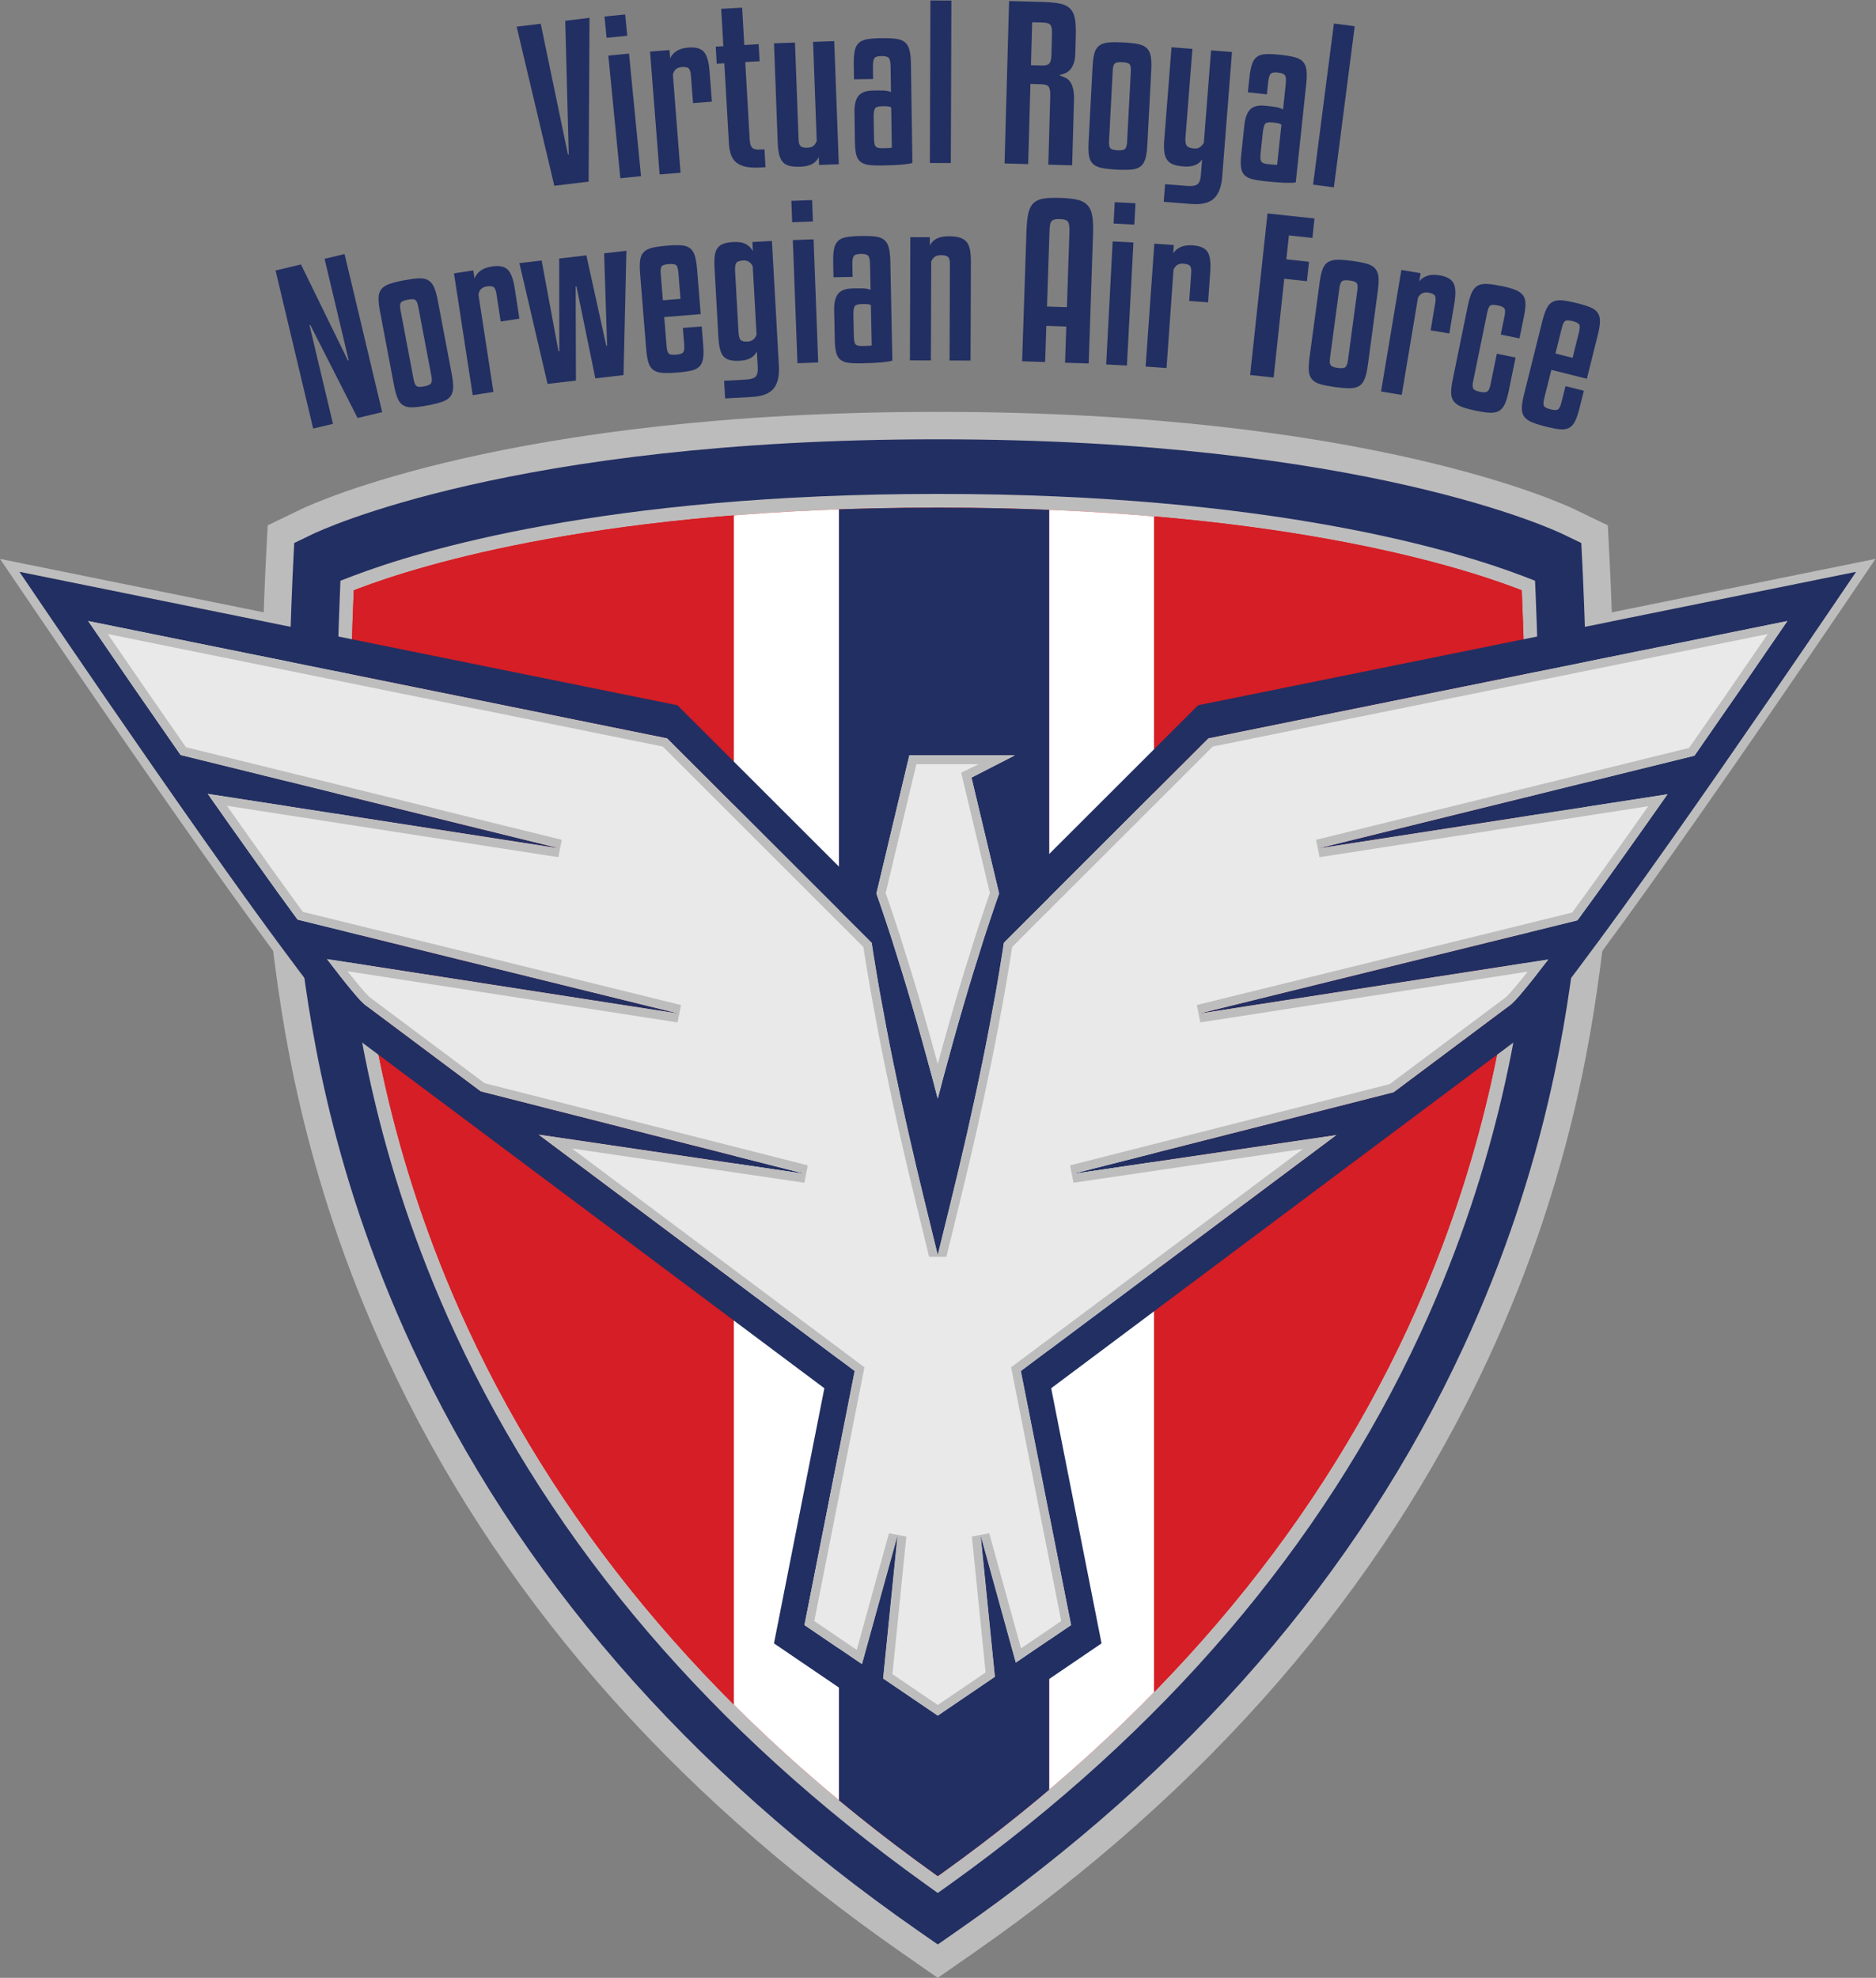 <?xml version="1.0" encoding="UTF-8" standalone="no"?>
<svg
   xmlns:dc="http://purl.org/dc/elements/1.1/"
   xmlns:cc="http://creativecommons.org/ns#"
   xmlns:rdf="http://www.w3.org/1999/02/22-rdf-syntax-ns#"
   xmlns:svg="http://www.w3.org/2000/svg"
   xmlns="http://www.w3.org/2000/svg"
   viewBox="0 0 289.027 304.613"
   height="304.613"
   width="289.027"
   xml:space="preserve"
   id="svg2"
   version="1.1"><rect x="0" y="0" width="289.027" height="304.613" fill="#808080" stroke="none"/><defs
     id="defs6"><clipPath
       id="clipPath98"
       clipPathUnits="userSpaceOnUse"><path
         id="path96"
         d="m 1082.54,1698.64 c -381.634,0 -594.673,-65.44 -668.579,-93.56 l -5.078,-1.94 -0.215,-5.44 c -1.559,-37.39 -4.164,-111.41 -4.164,-187.45 0,-80.51 2.883,-142.03 8.555,-182.84 l 3.136,-24.66 C 426.262,1121.6 447.184,952.672 540.637,750.801 652.992,508.281 834.176,296.34 1079.06,120.969 l 4.81,-3.43 4.82,3.43 c 244.9,175.371 426.02,387.312 538.36,629.832 93.49,201.84 114.4,370.759 124.42,451.949 l 3.16,24.66 c 5.7,40.81 8.56,102.3 8.56,182.78 0,76.25 -2.61,150.22 -4.15,187.51 l -0.25,5.44 -5.04,1.94 c -73.89,28.12 -286.97,93.56 -668.6,93.56 z" /></clipPath></defs><g
     transform="matrix(1.333,0,0,-1.333,0,304.613)"
     id="g10"><g
       transform="scale(0.1)"
       id="g12"><path
         id="path14"
         style="fill:#222f62;fill-opacity:1;fill-rule:nonzero;stroke:none"
         d="m 375.121,1986.14 27.902,-117.21 -0.929,-0.22 -54.258,110.93 -29.359,-6.99 43.472,-182.63 22.891,5.45 -27.129,113.97 0.926,0.22 54.644,-107.42 28.434,6.77 -43.477,182.63 -23.117,-5.5" /><path
         id="path16"
         style="fill:#222f62;fill-opacity:1;fill-rule:nonzero;stroke:none"
         d="m 498.324,1842.58 c -0.886,-1.7 -3.59,-2.99 -8.105,-3.83 -4.356,-0.84 -7.281,-0.7 -8.778,0.39 -1.496,1.08 -2.628,3.64 -3.398,7.7 l -15.223,80.31 c -0.742,3.89 -0.613,6.61 0.379,8.17 1,1.56 3.672,2.75 8.028,3.59 4.355,0.82 7.281,0.73 8.757,-0.28 1.485,-1.01 2.61,-3.54 3.379,-7.58 l 15.231,-80.32 c 0.707,-3.74 0.617,-6.45 -0.27,-8.15 z m 7.66,95.42 c -1.234,6.54 -2.699,11.66 -4.363,15.38 -1.672,3.71 -3.918,6.39 -6.723,8.03 -2.82,1.65 -6.46,2.36 -10.929,2.16 -4.481,-0.21 -10.141,-0.96 -16.989,-2.25 -6.847,-1.3 -12.394,-2.68 -16.632,-4.13 -4.239,-1.44 -7.414,-3.45 -9.504,-6.03 -2.09,-2.57 -3.192,-5.89 -3.309,-9.94 -0.117,-4.05 0.445,-9.34 1.68,-15.89 l 16.156,-85.22 c 1.246,-6.53 2.664,-11.67 4.258,-15.39 1.586,-3.74 3.84,-6.4 6.723,-8.04 2.882,-1.63 6.57,-2.34 11.05,-2.14 4.469,0.21 10.133,0.96 16.989,2.26 6.843,1.3 12.382,2.67 16.625,4.12 4.242,1.46 7.367,3.45 9.39,6.01 2.004,2.56 3.117,5.87 3.309,9.94 0.203,4.07 -0.324,9.37 -1.563,15.91 L 505.984,1938" /><path
         id="path18"
         style="fill:#222f62;fill-opacity:1;fill-rule:nonzero;stroke:none"
         d="m 586.637,1973.79 c -3.832,3.59 -9.836,4.75 -17.969,3.5 -5.797,-0.89 -10.301,-2.6 -13.527,-5.09 -3.211,-2.51 -5.453,-5.45 -6.696,-8.84 l -1.441,9.39 -22.316,-3.43 21.66,-140.69 23.957,3.69 -17.321,112.5 c 0.922,5.43 4.051,8.56 9.379,9.37 4.067,0.63 6.84,0.34 8.305,-0.88 1.473,-1.22 2.5,-3.7 3.078,-7.47 l 4.949,-32.17 21.614,3.32 -5.391,35.01 c -1.688,10.95 -4.449,18.23 -8.281,21.79" /><path
         id="path20"
         style="fill:#222f62;fill-opacity:1;fill-rule:nonzero;stroke:none"
         d="m 701.684,1885.71 -0.942,-0.1 -23.027,104.5 -31.402,-3.61 0.128,-107.14 -0.937,-0.12 -19.504,104.92 -25.727,-2.96 32.575,-139.54 32.812,3.79 -0.328,108.79 0.945,0.11 21.805,-106.33 32.582,3.76 3.316,143.66 -25.734,-2.96 3.438,-106.77" /><path
         id="path22"
         style="fill:#222f62;fill-opacity:1;fill-rule:nonzero;stroke:none"
         d="m 763.676,1968.56 c -0.371,4.58 -0.016,7.55 1.066,8.92 1.082,1.35 3.836,2.21 8.254,2.57 4.27,0.34 7.082,-0.07 8.449,-1.23 1.364,-1.15 2.239,-4.03 2.598,-8.61 l 2.465,-30.31 -20.371,-1.66 z m 47.34,-60.53 -21.786,-1.76 1.555,-19.2 c 0.367,-4.58 -0.023,-7.59 -1.18,-9.03 -1.16,-1.45 -3.859,-2.34 -8.125,-2.68 -4.425,-0.36 -7.281,0.08 -8.574,1.32 -1.289,1.25 -2.121,4.16 -2.484,8.75 l -2.719,33.39 42.164,3.41 -4.179,51.64 c -0.543,6.64 -1.403,11.89 -2.598,15.77 -1.188,3.87 -3.047,6.79 -5.59,8.72 -2.535,1.95 -5.891,3.06 -10.043,3.36 -4.156,0.3 -9.551,0.18 -16.184,-0.36 -6.957,-0.56 -12.613,-1.34 -16.98,-2.33 -4.371,-0.99 -7.73,-2.65 -10.082,-4.99 -2.356,-2.33 -3.813,-5.51 -4.356,-9.52 -0.554,-4.03 -0.554,-9.35 -0.015,-15.97 l 6.996,-86.46 c 0.543,-6.64 1.41,-11.9 2.594,-15.77 1.183,-3.88 3.133,-6.78 5.836,-8.7 2.695,-1.93 6.277,-3.03 10.754,-3.31 4.472,-0.27 10.175,-0.13 17.132,0.44 6.633,0.54 11.969,1.29 16.028,2.25 4.058,0.97 7.175,2.61 9.375,4.93 2.191,2.33 3.57,5.5 4.113,9.52 0.551,4.01 0.555,9.34 0.027,15.97 l -1.679,20.61" /><path
         id="path24"
         style="fill:#222f62;fill-opacity:1;fill-rule:nonzero;stroke:none"
         d="m 864.141,1890.52 c -4.118,-0.22 -6.844,0.42 -8.2,1.93 -1.355,1.51 -2.168,4.64 -2.425,9.39 l -3.907,70 c -0.269,4.74 0.192,7.93 1.368,9.58 1.175,1.65 3.82,2.6 7.933,2.83 5.067,0.29 8.758,-1.97 11.094,-6.76 l 4.406,-79.01 c -1.789,-5.02 -5.211,-7.68 -10.269,-7.96 z m 28.023,116.29 -22.539,-1.26 0.578,-10.44 c -2.437,3.99 -5.414,6.8 -8.91,8.43 -3.516,1.63 -8.105,2.28 -13.797,1.96 -4.754,-0.25 -8.601,-0.95 -11.555,-2.06 -2.949,-1.12 -5.234,-2.83 -6.847,-5.15 -1.617,-2.31 -2.645,-5.34 -3.063,-9.09 -0.429,-3.75 -0.488,-8.4 -0.172,-13.93 l 4.414,-79.25 c 0.309,-5.38 0.875,-9.91 1.719,-13.59 0.836,-3.68 2.149,-6.58 3.93,-8.7 1.789,-2.12 4.211,-3.62 7.266,-4.49 3.066,-0.85 6.972,-1.15 11.714,-0.88 5.379,0.3 9.645,1.37 12.797,3.21 3.153,1.84 5.504,4.39 7.071,7.65 l 1.023,-18.26 c 0.301,-5.39 -0.535,-9.04 -2.48,-10.98 -1.969,-1.92 -5.625,-3.05 -11.004,-3.35 l -25.391,-1.42 1.141,-20.39 31.082,1.73 c 12.015,0.67 20.371,3.91 25.043,9.72 4.671,5.82 6.679,14.5 6.046,26.05 l -8.066,144.49" /><path
         id="path26"
         style="fill:#222f62;fill-opacity:1;fill-rule:nonzero;stroke:none"
         d="m 938.629,2054 -23.981,-0.89 0.926,-24.71 23.981,0.91 -0.926,24.69" /><path
         id="path28"
         style="fill:#222f62;fill-opacity:1;fill-rule:nonzero;stroke:none"
         d="m 916.348,2007.75 5.328,-142.25 23.984,0.9 -5.328,142.24 -23.984,-0.89" /><path
         id="path30"
         style="fill:#222f62;fill-opacity:1;fill-rule:nonzero;stroke:none"
         d="m 1004.42,1885.66 c -1.59,-0.12 -4.12,-0.21 -7.604,-0.27 -2.222,-0.05 -4.003,0.11 -5.355,0.47 -1.363,0.37 -2.363,1.07 -3.02,2.09 -0.648,1.01 -1.082,2.39 -1.269,4.12 -0.199,1.74 -0.32,3.96 -0.379,6.66 l -0.449,22.33 c -0.11,4.91 0.34,8.24 1.336,10.01 0.996,1.76 3.785,2.69 8.379,2.78 2.687,0.06 4.831,0.02 6.421,-0.1 1.59,-0.12 2.94,-0.5 4.06,-1.11 l 0.96,-46.57 c -0.47,-0.16 -1.51,-0.3 -3.08,-0.41 z m 22.87,113.25 c -1.03,3.94 -2.8,6.96 -5.29,9.04 -2.51,2.09 -5.97,3.4 -10.42,3.95 -4.46,0.54 -10.25,0.73 -17.369,0.59 -6.5,-0.13 -11.793,-0.56 -15.895,-1.28 -4.113,-0.71 -7.332,-2.16 -9.66,-4.35 -2.332,-2.19 -3.898,-5.28 -4.687,-9.25 -0.785,-3.98 -1.114,-9.29 -0.977,-15.95 l 0.344,-16.86 22.094,0.45 -0.293,14.02 c -0.082,4.75 0.394,8 1.472,9.77 1.071,1.76 3.746,2.69 8.032,2.78 4.422,0.09 7.329,-0.6 8.709,-2.09 1.37,-1.47 2.12,-4.81 2.23,-10.04 l 0.6,-29.46 c -1.12,0.61 -2.79,1.09 -5.02,1.45 -2.222,0.33 -6.039,0.46 -11.418,0.35 l -4.508,-0.1 c -7.925,-0.16 -13.472,-2.25 -16.636,-6.28 -3.164,-4.02 -4.653,-10.31 -4.481,-18.87 l 0.703,-34.44 c 0.125,-6.03 0.664,-10.85 1.606,-14.47 0.945,-3.63 2.543,-6.37 4.801,-8.22 2.253,-1.86 5.336,-3.06 9.226,-3.62 3.895,-0.55 8.848,-0.76 14.875,-0.64 9.502,0.19 17.172,0.55 23.022,1.06 5.85,0.52 10.2,1.21 13.03,2.06 l -2.34,114.51 c -0.14,6.65 -0.72,11.94 -1.75,15.89" /><path
         id="path32"
         style="fill:#222f62;fill-opacity:1;fill-rule:nonzero;stroke:none"
         d="m 1116.87,2005.94 c -1.97,2.22 -4.59,3.82 -7.83,4.78 -3.24,0.96 -7.25,1.44 -11.98,1.46 -6.04,0.03 -10.81,-0.87 -14.41,-2.68 -3.56,-1.81 -6.23,-4.46 -7.97,-7.93 l 0.04,9.5 -22.59,0.08 -0.48,-142.35 24.24,-0.07 0.39,114.3 c 0.96,2.21 2.27,3.99 3.93,5.33 1.67,1.34 4.08,2 7.27,2 4.1,-0.02 6.87,-0.75 8.31,-2.18 1.41,-1.42 2.12,-3.97 2.11,-7.61 l -0.39,-111.92 24.23,-0.08 0.4,114.53 c 0.01,5.55 -0.37,10.19 -1.15,13.92 -0.76,3.72 -2.16,6.69 -4.12,8.92" /><path
         id="path34"
         style="fill:#222f62;fill-opacity:1;fill-rule:nonzero;stroke:none"
         d="m 1236.01,2016.7 -2.89,-86.45 -23.04,0.77 2.89,86.44 c 0.12,3.18 0.32,5.74 0.61,7.71 0.31,1.98 0.92,3.46 1.83,4.46 0.89,1 2.11,1.67 3.62,2.02 1.52,0.34 3.47,0.48 5.86,0.4 2.36,-0.08 4.33,-0.35 5.91,-0.79 1.56,-0.46 2.72,-1.21 3.48,-2.26 0.76,-1.06 1.26,-2.57 1.52,-4.57 0.24,-1.99 0.32,-4.57 0.21,-7.73 z m 20.67,31.64 c -2.83,2.95 -6.72,4.98 -11.68,6.1 -4.95,1.12 -11.31,1.81 -19.07,2.06 -7.75,0.26 -14.15,0.04 -19.17,-0.66 -5.01,-0.7 -8.98,-2.4 -11.94,-5.07 -2.93,-2.68 -5.01,-6.57 -6.21,-11.68 -1.19,-5.11 -1.94,-12.03 -2.24,-20.73 l -5.03,-150.58 26.6,-0.89 1.39,41.8 23.05,-0.78 -1.4,-41.79 27.32,-0.91 5.03,150.58 c 0.27,8.38 -0.05,15.17 -0.99,20.36 -0.93,5.17 -2.82,9.24 -5.66,12.19" /><path
         id="path36"
         style="fill:#222f62;fill-opacity:1;fill-rule:nonzero;stroke:none"
         d="m 1287.08,2026.89 23.97,-1.26 1.3,24.68 -23.97,1.26 -1.3,-24.68" /><path
         id="path38"
         style="fill:#222f62;fill-opacity:1;fill-rule:nonzero;stroke:none"
         d="m 1278.5,1864.1 23.98,-1.27 7.5,142.15 -23.98,1.25 -7.5,-142.13" /><path
         id="path40"
         style="fill:#222f62;fill-opacity:1;fill-rule:nonzero;stroke:none"
         d="m 1378.8,2001.68 c -5.84,0.41 -10.61,-0.25 -14.31,-1.97 -3.69,-1.72 -6.53,-4.1 -8.48,-7.14 l 0.67,9.48 -22.52,1.6 -10.07,-141.99 24.17,-1.71 8.05,113.54 c 2.11,5.09 5.86,7.45 11.22,7.06 4.12,-0.29 6.75,-1.19 7.91,-2.7 1.18,-1.51 1.62,-4.17 1.34,-7.95 l -2.29,-32.48 21.79,-1.55 2.51,35.32 c 0.79,11.06 -0.3,18.76 -3.23,23.1 -2.96,4.34 -8.54,6.8 -16.76,7.39" /><path
         id="path42"
         style="fill:#222f62;fill-opacity:1;fill-rule:nonzero;stroke:none"
         d="m 1486.72,1985.54 2.97,27.64 27.18,-2.91 2.4,22.44 -54.32,5.85 -20.09,-186.66 27.17,-2.92 12.27,114.11 26.24,-2.81 2.4,22.44 -26.22,2.82" /><path
         id="path44"
         style="fill:#222f62;fill-opacity:1;fill-rule:nonzero;stroke:none"
         d="m 1568.82,1949.82 -10.9,-81.02 c -0.51,-3.76 -1.44,-6.31 -2.83,-7.64 -1.38,-1.34 -4.33,-1.7 -8.89,-1.08 -4.41,0.58 -7.13,1.63 -8.22,3.13 -1.08,1.51 -1.33,4.3 -0.79,8.39 l 10.9,81.02 c 0.54,3.92 1.5,6.46 2.95,7.63 1.43,1.16 4.35,1.45 8.74,0.87 4.4,-0.6 7.15,-1.61 8.23,-3.03 1.09,-1.43 1.36,-4.18 0.81,-8.27 z m 20.53,25.18 c -2.15,2.45 -5.38,4.28 -9.7,5.49 -4.31,1.23 -9.92,2.3 -16.82,3.24 -6.92,0.92 -12.61,1.36 -17.08,1.33 -4.5,-0.04 -8.13,-0.95 -10.92,-2.72 -2.8,-1.79 -4.89,-4.59 -6.29,-8.39 -1.39,-3.81 -2.52,-9.01 -3.41,-15.61 l -11.57,-85.96 c -0.89,-6.59 -1.17,-11.92 -0.81,-15.96 0.31,-4.04 1.6,-7.28 3.83,-9.74 2.22,-2.46 5.49,-4.3 9.81,-5.52 4.31,-1.22 9.91,-2.29 16.83,-3.23 6.9,-0.92 12.6,-1.37 17.08,-1.33 4.49,0.04 8.07,0.95 10.79,2.75 2.73,1.78 4.82,4.58 6.29,8.38 1.47,3.79 2.64,8.99 3.55,15.59 l 11.55,85.96 c 0.89,6.6 1.13,11.92 0.72,15.97 -0.42,4.05 -1.71,7.3 -3.85,9.75" /><path
         id="path46"
         style="fill:#222f62;fill-opacity:1;fill-rule:nonzero;stroke:none"
         d="m 1679.91,1958.11 c -2.53,4.6 -7.86,7.58 -15.98,8.93 -5.77,0.97 -10.6,0.78 -14.43,-0.59 -3.86,-1.37 -6.89,-3.47 -9.13,-6.3 l 1.57,9.37 -22.27,3.73 -23.5,-140.39 23.91,-4 18.79,112.27 c 2.58,4.87 6.54,6.85 11.85,5.96 4.05,-0.68 6.59,-1.83 7.61,-3.44 1.01,-1.62 1.21,-4.3 0.57,-8.04 l -5.37,-32.12 21.56,-3.61 5.84,34.92 c 1.85,10.93 1.5,18.71 -1.02,23.31" /><path
         id="path48"
         style="fill:#222f62;fill-opacity:1;fill-rule:nonzero;stroke:none"
         d="m 1734.54,1898.61 21.65,-4.43 5,24.45 c 1.27,6.2 1.92,11.32 1.94,15.36 0.01,4.04 -0.92,7.35 -2.81,9.92 -1.93,2.57 -4.84,4.66 -8.79,6.28 -3.97,1.62 -9.19,3.1 -15.71,4.44 -6.84,1.39 -12.49,2.22 -16.96,2.5 -4.47,0.26 -8.12,-0.4 -10.95,-2.01 -2.84,-1.6 -5.12,-4.25 -6.85,-7.94 -1.73,-3.69 -3.25,-8.79 -4.58,-15.3 l -17.4,-84.99 c -1.31,-6.36 -1.93,-11.57 -1.87,-15.62 0.05,-4.05 1.12,-7.38 3.17,-9.99 2.06,-2.6 5.13,-4.69 9.26,-6.26 4.12,-1.57 9.68,-3.07 16.67,-4.51 6.2,-1.27 11.38,-2 15.56,-2.21 4.16,-0.2 7.65,0.45 10.48,1.98 2.81,1.52 5.09,4.17 6.83,7.94 1.74,3.77 3.28,8.91 4.61,15.42 l 7.87,38.42 -21.65,4.43 -7.4,-36.08 c -0.76,-3.73 -1.9,-6.2 -3.45,-7.43 -1.55,-1.21 -4.33,-1.41 -8.36,-0.58 -4.36,0.89 -7.02,2.12 -7.98,3.69 -0.98,1.57 -1.06,4.38 -0.22,8.42 l 16.4,80.08 c 0.82,4.04 1.94,6.55 3.36,7.56 1.41,1 4.37,1.05 8.88,0.13 4.04,-0.83 6.55,-2 7.52,-3.49 0.99,-1.5 1.08,-4.26 0.25,-8.3 l -4.47,-21.88" /><path
         id="path50"
         style="fill:#222f62;fill-opacity:1;fill-rule:nonzero;stroke:none"
         d="m 1824.94,1901.25 -7.38,-29.5 -19.83,4.96 7.38,29.5 c 1.13,4.47 2.4,7.16 3.86,8.1 1.47,0.94 4.35,0.88 8.65,-0.2 4.15,-1.04 6.69,-2.32 7.61,-3.86 0.93,-1.54 0.83,-4.53 -0.29,-9 z m 21.76,22.37 c -1.78,2.65 -4.6,4.78 -8.44,6.4 -3.85,1.61 -8.98,3.22 -15.45,4.84 -6.76,1.7 -12.37,2.77 -16.82,3.23 -4.46,0.47 -8.18,-0.03 -11.14,-1.5 -3,-1.46 -5.39,-4.01 -7.19,-7.63 -1.81,-3.64 -3.52,-8.67 -5.14,-15.13 l -21.04,-84.15 c -1.61,-6.45 -2.48,-11.7 -2.6,-15.76 -0.12,-4.06 0.79,-7.42 2.74,-10.11 1.94,-2.7 4.98,-4.88 9.14,-6.57 4.15,-1.69 9.59,-3.39 16.35,-5.08 6.46,-1.61 11.77,-2.61 15.92,-3 4.14,-0.39 7.64,0.18 10.46,1.67 2.82,1.51 5.14,4.07 6.94,7.7 1.8,3.63 3.53,8.67 5.13,15.12 l 5.02,20.06 -21.21,5.31 -4.67,-18.67 c -1.11,-4.47 -2.45,-7.19 -4.01,-8.19 -1.55,-1 -4.41,-0.98 -8.56,0.06 -4.29,1.07 -6.85,2.41 -7.69,4.01 -0.82,1.59 -0.69,4.61 0.44,9.06 l 8.13,32.52 41.03,-10.27 12.58,50.26 c 1.62,6.45 2.48,11.71 2.59,15.76 0.1,4.05 -0.72,7.41 -2.51,10.06" /><path
         id="path52"
         style="fill:#222f62;fill-opacity:1;fill-rule:nonzero;stroke:none"
         d="m 680.316,2075.32 1.032,189.23 -28.071,-3.39 4.078,-154.39 -0.945,-0.11 -31.445,151.07 -27.836,-3.38 43.555,-183.82 39.632,4.79" /><path
         id="path54"
         style="fill:#222f62;fill-opacity:1;fill-rule:nonzero;stroke:none"
         d="m 724.973,2243.84 -2.41,24.59 -23.887,-2.33 2.41,-24.6 23.887,2.34" /><path
         id="path56"
         style="fill:#222f62;fill-opacity:1;fill-rule:nonzero;stroke:none"
         d="m 716.977,2079.26 23.89,2.34 -13.879,141.66 -23.886,-2.34 13.875,-141.66" /><path
         id="path58"
         style="fill:#222f62;fill-opacity:1;fill-rule:nonzero;stroke:none"
         d="m 813.43,2225.41 c -3.567,3.85 -9.45,5.46 -17.66,4.82 -5.848,-0.45 -10.465,-1.81 -13.868,-4.06 -3.402,-2.25 -5.843,-5.03 -7.336,-8.32 l -0.738,9.47 -22.512,-1.74 11.079,-141.92 24.164,1.89 -8.848,113.48 c 1.316,5.35 4.672,8.23 10.043,8.65 4.105,0.32 6.84,-0.18 8.219,-1.5 1.375,-1.33 2.211,-3.89 2.507,-7.67 l 2.536,-32.47 21.793,1.71 -2.75,35.29 c -0.864,11.06 -3.071,18.52 -6.629,22.37" /><path
         id="path60"
         style="fill:#222f62;fill-opacity:1;fill-rule:nonzero;stroke:none"
         d="m 828.375,2211.59 8.773,0.5 5.297,-92.29 c 0.293,-5.22 1.106,-9.69 2.426,-13.42 1.324,-3.74 3.406,-6.75 6.238,-9.05 2.829,-2.29 6.493,-3.91 10.981,-4.85 4.504,-0.93 9.988,-1.21 16.48,-0.84 l 6.172,0.36 -1.187,20.64 -4.5,-0.26 c -4.746,-0.27 -7.969,0.41 -9.645,2.07 -1.691,1.64 -2.668,4.91 -2.945,9.82 l -5.117,89.21 16.605,0.95 -1.121,19.69 -16.613,-0.95 -2.469,43.18 -24.195,-1.39 2.468,-43.18 -8.777,-0.5 1.129,-19.69" /><path
         id="path62"
         style="fill:#222f62;fill-opacity:1;fill-rule:nonzero;stroke:none"
         d="m 964.184,2237.66 -24.461,-0.91 4.242,-114.46 c -0.867,-2.25 -2.067,-4.09 -3.606,-5.49 -1.531,-1.41 -3.879,-2.17 -7.039,-2.28 -4.125,-0.15 -6.84,0.5 -8.164,1.95 -1.324,1.46 -2.051,3.93 -2.176,7.42 l -4.152,112.08 -24.226,-0.9 4.242,-114.46 c 0.215,-5.7 0.781,-10.4 1.719,-14.08 0.921,-3.7 2.382,-6.61 4.359,-8.76 1.98,-2.15 4.621,-3.59 7.891,-4.34 3.277,-0.75 7.289,-1.04 12.042,-0.87 5.86,0.22 10.493,1.27 13.911,3.14 3.418,1.86 5.929,4.57 7.547,8.13 l 0.343,-9.27 22.809,0.85 -5.281,142.25" /><path
         id="path64"
         style="fill:#222f62;fill-opacity:1;fill-rule:nonzero;stroke:none"
         d="m 1027.64,2114.16 c -1.58,-0.1 -4.11,-0.17 -7.6,-0.22 -2.22,-0.04 -4,0.13 -5.35,0.51 -1.36,0.37 -2.36,1.07 -3.01,2.1 -0.64,1.01 -1.06,2.39 -1.25,4.13 -0.18,1.74 -0.29,3.95 -0.33,6.66 l -0.33,22.33 c -0.07,4.9 0.39,8.24 1.4,10 1,1.75 3.8,2.67 8.4,2.74 2.69,0.04 4.83,-0.01 6.42,-0.14 1.58,-0.14 2.93,-0.52 4.05,-1.14 l 0.69,-46.56 c -0.48,-0.17 -1.51,-0.3 -3.09,-0.41 z m 25.19,97.22 c -0.1,6.65 -0.65,11.96 -1.66,15.9 -1,3.94 -2.75,6.96 -5.25,9.07 -2.48,2.1 -5.95,3.44 -10.39,4.01 -4.44,0.56 -10.23,0.8 -17.36,0.69 -6.5,-0.09 -11.8,-0.49 -15.9,-1.18 -4.118,-0.69 -7.344,-2.12 -9.688,-4.3 -2.344,-2.18 -3.93,-5.25 -4.734,-9.22 -0.821,-3.97 -1.168,-9.29 -1.075,-15.94 l 0.247,-16.87 22.1,0.32 -0.2,14.03 c -0.08,4.75 0.43,8 1.51,9.76 1.08,1.76 3.76,2.67 8.05,2.74 4.43,0.06 7.33,-0.65 8.7,-2.14 1.37,-1.49 2.09,-4.85 2.17,-10.07 l 0.43,-29.46 c -1.12,0.62 -2.79,1.11 -5.01,1.47 -2.22,0.37 -6.03,0.51 -11.42,0.43 l -4.51,-0.06 c -7.92,-0.13 -13.469,-2.19 -16.656,-6.2 -3.2,-4 -4.727,-10.28 -4.602,-18.84 l 0.504,-34.45 c 0.094,-6.02 0.598,-10.85 1.519,-14.48 0.93,-3.63 2.508,-6.38 4.766,-8.25 2.234,-1.86 5.309,-3.09 9.199,-3.66 3.89,-0.57 8.84,-0.82 14.87,-0.73 9.5,0.13 17.18,0.45 23.03,0.93 5.85,0.48 10.21,1.14 13.05,1.97 l -1.69,114.53" /><path
         id="path66"
         style="fill:#222f62;fill-opacity:1;fill-rule:nonzero;stroke:none"
         d="m 1099.59,2284.51 -24.23,0.08 -0.64,-187.73 24.23,-0.08 0.64,187.73" /><path
         id="path68"
         style="fill:#222f62;fill-opacity:1;fill-rule:nonzero;stroke:none"
         d="m 1192.96,2259.47 11.63,-0.33 c 2.54,-0.07 4.58,-0.33 6.17,-0.76 1.56,-0.45 2.73,-1.23 3.49,-2.36 0.76,-1.13 1.24,-2.62 1.42,-4.44 0.19,-1.83 0.24,-4.25 0.16,-7.25 l -0.64,-23.04 c -0.14,-4.61 -0.95,-7.74 -2.41,-9.45 -1.48,-1.7 -4.44,-2.48 -8.87,-2.36 l -12.35,0.34 z m -2.01,-71.26 12.37,-0.35 c 4.74,-0.13 7.73,-1.21 8.92,-3.23 1.21,-2.01 1.75,-5.55 1.62,-10.61 l -2.22,-79.11 27.54,-0.78 2.1,74.83 c 0.15,5.22 -0.12,9.51 -0.83,12.87 -0.69,3.34 -1.75,6.1 -3.2,8.29 -1.44,2.18 -3.18,3.81 -5.21,4.9 -2.03,1.09 -4.31,1.98 -6.83,2.68 l 0.04,0.96 c 1.9,0.42 3.87,1.03 5.87,1.85 2,0.81 3.87,2.15 5.58,4 1.72,1.86 3.13,4.31 4.25,7.38 1.12,3.06 1.74,7.03 1.88,11.95 l 0.55,19.72 c 0.24,8.22 -0.1,14.85 -0.98,19.87 -0.89,5.01 -2.77,8.95 -5.62,11.81 -2.85,2.85 -6.78,4.78 -11.84,5.8 -5.05,1.01 -11.61,1.63 -19.68,1.85 l -38.96,1.1 -5.25,-187.66 27.3,-0.76 2.6,92.64" /><path
         id="path70"
         style="fill:#222f62;fill-opacity:1;fill-rule:nonzero;stroke:none"
         d="m 1306.99,2202.81 -4.32,-81.64 c -0.19,-3.79 -0.92,-6.41 -2.2,-7.85 -1.26,-1.45 -4.18,-2.05 -8.77,-1.8 -4.43,0.23 -7.24,1.05 -8.43,2.47 -1.2,1.4 -1.69,4.17 -1.47,8.28 l 4.3,81.64 c 0.2,3.95 0.98,6.57 2.32,7.84 1.34,1.28 4.21,1.8 8.65,1.57 4.43,-0.23 7.24,-1.01 8.44,-2.34 1.18,-1.34 1.69,-4.06 1.48,-8.17 z m 23.63,1.37 c 0.35,6.64 0.16,11.96 -0.6,15.97 -0.73,4.01 -2.27,7.15 -4.61,9.4 -2.35,2.27 -5.72,3.84 -10.11,4.71 -4.4,0.86 -10.07,1.48 -17.04,1.85 -6.96,0.36 -12.66,0.34 -17.13,-0.06 -4.46,-0.39 -8.02,-1.6 -10.67,-3.6 -2.63,-2 -4.5,-4.96 -5.57,-8.86 -1.08,-3.91 -1.81,-9.19 -2.14,-15.84 l -4.58,-86.61 c -0.34,-6.65 -0.2,-11.98 0.48,-15.97 0.66,-4.01 2.2,-7.14 4.61,-9.4 2.43,-2.27 5.84,-3.84 10.23,-4.7 4.4,-0.87 10.06,-1.5 17.04,-1.86 6.97,-0.37 12.67,-0.34 17.13,0.05 4.45,0.4 7.96,1.6 10.55,3.61 2.55,2.01 4.42,4.97 5.57,8.87 1.16,3.9 1.91,9.18 2.26,15.82 l 4.58,86.62" /><path
         id="path72"
         style="fill:#222f62;fill-opacity:1;fill-rule:nonzero;stroke:none"
         d="m 1391.35,2120.12 c -1.28,-2.13 -2.79,-3.81 -4.56,-5.02 -1.77,-1.21 -3.99,-1.7 -6.68,-1.49 -4.1,0.32 -6.88,1.33 -8.34,3.03 -1.45,1.7 -2,4.93 -1.63,9.67 l 8.04,102.34 -24.16,1.9 -8.38,-106.85 c -0.46,-5.69 -0.43,-10.42 0.07,-14.19 0.51,-3.77 1.61,-6.83 3.33,-9.2 1.73,-2.36 4.09,-4.1 7.1,-5.2 3.01,-1.11 6.89,-1.85 11.62,-2.23 5.37,-0.42 9.81,0.07 13.34,1.46 3.53,1.39 6.28,3.59 8.27,6.62 l -1.44,-18.25 c -0.41,-5.36 -1.76,-8.87 -4.04,-10.53 -2.26,-1.64 -6.09,-2.25 -11.46,-1.83 l -25.82,2.03 -1.6,-20.38 31.74,-2.49 c 12,-0.94 20.75,1.15 26.25,6.28 5.48,5.13 8.67,13.47 9.58,24.99 l 11.32,144.28 -24.17,1.9 -8.38,-106.84" /><path
         id="path74"
         style="fill:#222f62;fill-opacity:1;fill-rule:nonzero;stroke:none"
         d="m 1457.18,2110 2.37,22.22 c 0.51,4.87 1.38,8.13 2.58,9.76 1.22,1.61 4.11,2.19 8.67,1.7 2.68,-0.28 4.8,-0.59 6.36,-0.91 1.57,-0.33 2.86,-0.87 3.89,-1.61 l -4.93,-46.32 c -0.49,-0.11 -1.54,-0.12 -3.11,-0.03 -1.58,0.09 -4.11,0.32 -7.58,0.69 -2.2,0.24 -3.96,0.63 -5.25,1.16 -1.3,0.54 -2.21,1.35 -2.72,2.44 -0.52,1.09 -0.78,2.51 -0.75,4.26 0.03,1.75 0.18,3.96 0.47,6.64 z m 4.24,-34.14 c 9.47,-1.01 17.13,-1.63 22.99,-1.86 5.87,-0.22 10.27,-0.09 13.19,0.39 l 12.12,113.9 c 0.72,6.61 0.81,11.94 0.28,15.98 -0.52,4.03 -1.89,7.25 -4.11,9.64 -2.21,2.38 -5.49,4.13 -9.84,5.23 -4.35,1.1 -10.07,2.03 -17.15,2.78 -6.45,0.69 -11.78,0.94 -15.94,0.74 -4.16,-0.19 -7.54,-1.22 -10.12,-3.1 -2.58,-1.87 -4.53,-4.74 -5.81,-8.58 -1.29,-3.85 -2.29,-9.07 -2.99,-15.69 l -1.78,-16.78 21.96,-2.34 1.49,13.94 c 0.51,4.73 1.4,7.89 2.69,9.51 1.28,1.61 4.06,2.2 8.31,1.74 4.42,-0.47 7.2,-1.52 8.38,-3.16 1.18,-1.64 1.5,-5.06 0.95,-10.25 l -3.12,-29.31 c -1.03,0.75 -2.64,1.44 -4.8,2.06 -2.17,0.63 -5.93,1.24 -11.29,1.8 l -4.48,0.48 c -7.88,0.84 -13.64,-0.54 -17.29,-4.13 -3.66,-3.59 -5.92,-9.65 -6.84,-18.15 l -3.64,-34.26 c -0.64,-5.99 -0.72,-10.84 -0.24,-14.55 0.48,-3.72 1.72,-6.64 3.73,-8.77 1.99,-2.12 4.89,-3.71 8.69,-4.76 3.79,-1.02 8.67,-1.86 14.66,-2.5" /><path
         id="path76"
         style="fill:#222f62;fill-opacity:1;fill-rule:nonzero;stroke:none"
         d="m 1565.76,2254.88 -24.05,3.11 -24.08,-186.17 24.04,-3.12 24.09,186.18" /><path
         id="path78"
         style="fill:#bdbdbd;fill-opacity:1;fill-rule:nonzero;stroke:none"
         d="m 1622.12,985.691 0.05,-0.492 -0.87,-0.117 -406.37,-303.863 58.21,-294.778 -189.29,-128.66 -189.307,128.66 58.238,294.778 -543.269,406.201 c -40.324,28.16 -305.508,417.11 -358.453,495.1 l -28.453,41.89 760.367,-154.07 212.558,-212.27 33.569,140.82 h 173.99 l 0.17,-109.73 181.47,181.18 3.71,0.75 756.65,153.32 -28.44,-41.89 c -52.95,-77.99 -318.16,-467 -358.45,-495.1 z m 520.94,648.769 -756.66,-153.33 -3.7,-0.74 -3.04,-0.61 -2.18,-2.18 -164.15,-163.93 v 95.47 h -192.32 l -1.88,-7.86 -29.325,-123 -199.586,199.32 -2.184,2.18 -3.019,0.61 L 24.633,1634.46 0,1639.45 l 14.133,-20.79 28.441,-41.9 C 116.863,1467.35 362.168,1108.48 403.473,1079.14 L 941.477,676.879 884.488,388.43 l -1.312,-6.66 5.617,-3.809 189.297,-128.66 5.76,-3.91 5.76,3.91 189.3,128.66 5.61,3.809 -1.32,6.66 -56.96,288.449 399.1,298.422 8.02,1.14 -0.45,4.508 131.27,98.161 c 41.08,29.02 286.62,388.18 360.95,497.65 l 28.44,41.9 14.12,20.79 -24.63,-4.99" /><path
         id="path80"
         style="fill:#231f20;fill-opacity:1;fill-rule:nonzero;stroke:none"
         d="m 1082.54,1777.59 c -489.278,0 -712.102,-105.14 -721.372,-109.62 l -21.105,-10.17 -1.184,-23.45 c -0.582,-11.37 -14.059,-279.81 3.855,-408.78 l 2.996,-23.59 c 10.5,-84.76 32.317,-261.128 130.5,-473.031 C 597.602,466.922 794.395,239.98 1061.24,54.34 l 22.62,-15.738 22.62,15.738 c 266.85,185.64 463.65,412.582 584.99,674.582 98.16,211.91 119.95,388.298 130.46,473.058 l 3.04,23.59 c 17.92,128.97 4.43,397.41 3.82,408.78 l -1.18,23.45 -21.13,10.17 c -9.23,4.48 -232.06,109.62 -721.33,109.62 h -2.61" /><path
         id="path82"
         style="fill:#bdbcbc;fill-opacity:1;fill-rule:nonzero;stroke:none"
         d="M 1043.16,28.34 C 772.367,216.66 571.402,448.031 447.477,715.641 v 0 C 347.234,931.82 324.84,1112.8 314.301,1197.98 v 0 l -2.977,23.4 c -7.445,54.05 -9.508,127.49 -9.543,198.34 v 0 c 0,108.05 5.082,209.07 5.449,216.23 v 0 l 2.133,42.25 38.032,18.32 c 13.421,6.51 241.335,112.8 735.135,112.76 V 1745.9 C 597.793,1745.88 380.055,1641.87 374.918,1639.43 v 0 l -4.164,-2 -0.231,-4.72 c -0.343,-6.53 -5.378,-106.87 -5.371,-212.99 v 0 c -0.039,-69.41 2.243,-141.73 8.969,-189.79 v 0 l 0.02,-0.15 3.031,-23.91 c 10.445,-84.2 31.68,-255.972 127.805,-463.6 v 0 C 623.805,485.832 816.41,263.32 1079.35,80.359 v 0 l 4.5,-3.148 4.53,3.148 C 1351.3,263.32 1543.91,485.832 1662.72,742.238 v 0 c 96.09,207.633 117.31,379.422 127.76,463.802 v 0 l 3.1,23.89 c 6.71,48.05 8.99,120.35 8.95,189.77 v 0 c 0.01,106.12 -5.04,206.48 -5.38,213.03 v 0 l -0.24,4.69 -4.24,2.04 c -5.01,2.39 -222.81,106.42 -707.52,106.44 h -2.62 v 63.38 h 2.62 c 493.81,0.02 721.67,-106.23 735.07,-112.76 v 0 l 38.07,-18.32 2.15,-42.22 c 0.37,-7.19 5.46,-108.23 5.46,-216.28 v 0 c -0.03,-70.93 -2.1,-144.44 -9.55,-198.49 v 0 l 0.03,0.3 -3.03,-23.43 c -10.54,-85.27 -32.91,-266.271 -133.13,-482.49 v 0 C 1596.32,448.031 1395.36,216.66 1124.58,28.34 v 0 L 1083.85,0 1043.16,28.34 v 0" /><path
         id="path84"
         style="fill:#222f62;fill-opacity:1;fill-rule:nonzero;stroke:none"
         d="m 1082.54,1777.59 c -489.278,0 -712.102,-105.14 -721.372,-109.62 l -21.105,-10.17 -1.184,-23.45 c -0.582,-11.37 -14.059,-279.81 3.855,-408.78 l 2.996,-23.59 c 10.5,-84.76 32.317,-261.128 130.5,-473.031 C 597.602,466.922 794.395,239.98 1061.24,54.34 l 22.62,-15.738 22.62,15.738 c 266.85,185.64 463.65,412.582 584.99,674.582 98.16,211.91 119.95,388.298 130.46,473.058 l 3.04,23.59 c 17.92,128.97 4.43,397.41 3.82,408.78 l -1.18,23.45 -21.13,10.17 c -9.23,4.48 -232.06,109.62 -721.33,109.62 h -2.61" /><path
         id="path86"
         style="fill:#5fb1e1;fill-opacity:1;fill-rule:nonzero;stroke:none"
         d="m 1082.54,1698.65 c -381.634,0 -594.673,-65.45 -668.579,-93.57 l -5.078,-1.94 -0.215,-5.44 c -1.559,-37.38 -4.164,-111.41 -4.164,-187.45 0,-80.51 2.883,-142.03 8.555,-182.84 l 3.136,-24.66 C 426.262,1121.6 447.184,952.68 540.637,750.801 652.992,508.281 834.176,296.34 1079.06,120.969 l 4.81,-3.43 4.82,3.43 c 244.9,175.371 426.02,387.312 538.36,629.832 93.49,201.84 114.4,370.759 124.42,451.949 l 3.16,24.66 c 5.7,40.81 8.56,102.3 8.56,182.78 0,76.26 -2.61,150.22 -4.15,187.51 l -0.25,5.44 -5.04,1.94 c -73.89,28.12 -286.97,93.57 -668.6,93.57 h -2.61" /><path
         id="path88"
         style="fill:#bdbcbc;fill-opacity:1;fill-rule:nonzero;stroke:none"
         d="M 1069.84,108.109 C 823.047,284.809 639.867,498.891 526.262,744.148 v 0 C 431.777,948.172 410.563,1119.37 400.48,1200.75 v 0 l -3.113,24.48 c -5.847,42.18 -8.691,104.1 -8.699,185.02 v 0 c 0,76.39 2.609,150.59 4.176,188.07 v 0 l 0.613,15.89 14.871,5.68 c 75.727,28.82 290.766,94.6 674.212,94.6 v -31.68 c -371.942,-0.01 -582.032,-62.43 -658.255,-90.77 v 0 c -1.566,-38.59 -3.933,-109.35 -3.933,-181.79 v 0 c -0.016,-80.09 2.894,-141.21 8.414,-180.84 v 0 l 3.152,-24.72 c 10.035,-80.89 30.684,-247.499 123.094,-447.221 v 0 C 665.438,519.129 843.137,310.422 1083.87,137.031 v 0 c 240.76,173.399 418.4,382.098 528.81,620.438 v 0 c 92.43,199.679 113.07,366.311 123.09,447.291 v 0 l 3.18,24.83 c 5.5,39.45 8.41,100.53 8.39,180.6 v 0 c 0.01,72.66 -2.38,143.39 -3.94,181.85 v 0 c -76.23,28.35 -286.35,90.76 -658.25,90.77 h -2.61 v 31.68 h 2.61 c 383.44,0 598.52,-65.78 674.28,-94.61 v 0 l 14.73,-5.67 0.7,-15.85 c 1.55,-37.42 4.17,-111.56 4.17,-188.17 v 0 c -0.03,-80.89 -2.84,-142.78 -8.68,-184.8 v 0 l -3.16,-24.58 c -10.05,-81.46 -31.24,-252.669 -125.76,-456.662 v 0 C 1527.85,498.891 1344.7,284.809 1097.89,108.082 v 0 l -14.03,-10 -14.02,10.027 v 0" /><path
         id="path90"
         style="fill:#ed1c24;fill-opacity:1;fill-rule:nonzero;stroke:none"
         d="m 1082.54,1698.65 c -381.634,0 -594.673,-65.45 -668.579,-93.57 l -5.078,-1.94 -0.215,-5.44 c -1.559,-37.38 -4.164,-111.41 -4.164,-187.45 0,-80.51 2.883,-142.03 8.555,-182.84 l 3.136,-24.66 C 426.262,1121.6 447.184,952.68 540.637,750.801 652.992,508.281 834.176,296.34 1079.06,120.969 l 4.81,-3.43 4.82,3.43 c 244.9,175.371 426.02,387.312 538.36,629.832 93.49,201.84 114.4,370.759 124.42,451.949 l 3.16,24.66 c 5.7,40.81 8.56,102.3 8.56,182.78 0,76.26 -2.61,150.22 -4.15,187.51 l -0.25,5.44 -5.04,1.94 c -73.89,28.12 -286.97,93.57 -668.6,93.57 h -2.61" /><g
         id="g92"><g
           clip-path="url(#clipPath98)"
           id="g94"><path
             id="path100"
             style="fill:#d51e25;fill-opacity:1;fill-rule:nonzero;stroke:none"
             d="m 383.699,23.211 h 464.438 v 1781.16 H 383.699 Z" /><path
             id="path102"
             style="fill:#d51e25;fill-opacity:1;fill-rule:nonzero;stroke:none"
             d="m 1333.87,23.379 h 464.449 v 1781.13 H 1333.87 Z" /><path
             id="path104"
             style="fill:#ffffff;fill-opacity:1;fill-rule:nonzero;stroke:none"
             d="M 1333.75,1818.08 1333.76,23.059 H 1212.61 V 1818.08 h 121.14" /><path
             id="path106"
             style="fill:#ffffff;fill-opacity:1;fill-rule:nonzero;stroke:none"
             d="M 969.695,1818.08 969.711,24.109 H 848.137 V 1818.08 h 121.558" /><path
             id="path108"
             style="fill:#222f62;fill-opacity:1;fill-rule:nonzero;stroke:none"
             d="M 1212.61,1818.91 V 23.898 H 969.711 L 969.695,1818.91 h 242.915" /></g></g><path
         id="path110"
         style="fill:#e9e9e9;fill-opacity:1;fill-rule:nonzero;stroke:none"
         d="m 1158.17,1182.69 c -2.15,-14.07 -4.68,-28.01 -6.99,-42 l -7.72,-41.71 c -2.6,-13.89 -5.37,-27.7 -8.18,-41.47 -5.62,-27.59 -11.63,-55 -17.79,-82.33 -6.22,-27.328 -12.72,-54.508 -19.38,-81.641 l -14.29,-58.09 -14.22,58.09 c -6.64,27.133 -13.15,54.332 -19.34,81.652 -6.19,27.319 -12.16,54.769 -17.79,82.339 -2.79,13.79 -5.6,27.59 -8.18,41.49 l -7.72,41.68 c -2.33,14 -4.85,27.93 -7.02,41.99 -0.68,4.4 -1.35,8.8 -2.02,13.21 l -236.475,236.17 -669.223,135.61 c 33.102,-48.46 70.07,-102.08 106.859,-154.84 l 438.18,-107.93 -406.793,63.06 c 37.535,-53.43 73.633,-104.11 103.883,-145.39 L 784.672,1114.02 377.82,1177.1 c 22.864,-30.03 39.188,-49.8 45.36,-53.85 l 0.73,-0.51 131.738,-98.5 375.481,-95.451 -308.645,45.481 365.289,-273.149 -57.972,-293.519 66.476,-45.18 41.043,148.5 -16.66,-165.07 63.19,-42.942 66.09,44.91 -16.47,163.102 40.55,-146.742 63.88,43.422 -57.98,293.519 364.66,272.641 -305.32,-44.973 371.46,94.421 133.81,100.04 c 6.13,4.02 22.32,23.6 45.01,53.37 l -403.83,-62.6 437.45,107.76 c 30.27,41.31 66.46,92.11 104.14,145.74 l -403.77,-62.61 434.93,107.14 c 36.97,53.01 74.13,106.93 107.41,155.63 l -669.21,-135.61 -236.47,-236.15 c -0.67,-4.42 -1.33,-8.83 -2.02,-13.23" /><path
         id="path112"
         style="fill:#222f62;fill-opacity:1;fill-rule:nonzero;stroke:none"
         d="m 1744.53,1123.25 -133.81,-100.04 -371.46,-94.421 305.32,44.973 -364.66,-272.641 57.99,-293.519 -63.89,-43.422 -40.55,146.742 16.47,-163.102 -66.09,-44.91 -63.19,42.942 16.66,165.07 -41.047,-148.5 -66.472,45.18 57.972,293.519 -365.289,273.149 308.645,-45.481 -375.481,95.451 -131.738,98.5 -0.73,0.51 c -6.172,4.05 -22.496,23.82 -45.36,53.85 l 406.852,-63.08 -440.711,108.56 c -30.25,41.28 -66.348,91.96 -103.883,145.39 l 406.793,-63.06 -438.18,107.93 c -36.789,52.76 -73.757,106.38 -106.859,154.84 L 771.055,1432.07 1007.53,1195.9 c 0.67,-4.41 1.34,-8.81 2.02,-13.21 2.17,-14.06 4.69,-27.99 7.02,-41.99 l 7.72,-41.68 c 2.58,-13.9 5.39,-27.7 8.18,-41.49 5.63,-27.57 11.6,-55.02 17.79,-82.339 6.19,-27.32 12.7,-54.519 19.34,-81.652 l 14.22,-58.09 14.29,58.09 c 6.66,27.133 13.16,54.313 19.38,81.641 6.16,27.33 12.17,54.74 17.79,82.33 2.81,13.77 5.58,27.58 8.18,41.47 l 7.72,41.71 c 2.31,13.99 4.84,27.93 6.99,42 0.69,4.4 1.35,8.81 2.02,13.23 l 236.47,236.15 669.21,135.61 c -33.28,-48.7 -70.44,-102.62 -107.41,-155.63 l -434.93,-107.14 403.77,62.61 c -37.68,-53.63 -73.87,-104.43 -104.14,-145.74 l -437.45,-107.76 403.83,62.6 c -22.69,-29.77 -38.88,-49.35 -45.01,-53.37 z m -693.5,235.41 h 122.02 l -50.24,-25.74 31.93,-133.96 c -1.5,-4.25 -3.01,-8.49 -4.47,-12.77 -4.52,-13.02 -8.72,-26.19 -13.1,-39.3 l -12.4,-39.61 c -4.11,-13.21 -8.02,-26.5 -11.91,-39.82 -7.81,-26.62 -15.19,-53.42 -22.42,-80.288 -2.25,-8.383 -4.41,-16.774 -6.61,-25.172 -2.17,8.398 -4.35,16.789 -6.59,25.16 -7.23,26.88 -14.65,53.65 -22.44,80.28 -3.9,13.31 -7.8,26.61 -11.91,39.82 l -12.39,39.61 c -4.38,13.11 -8.56,26.29 -13.09,39.32 -1.47,4.25 -2.97,8.5 -4.46,12.74 z m 1065.62,223.86 28.44,41.89 -756.65,-153.32 -3.71,-0.75 -212.55,-212.27 -11.99,50.24 9.57,4.64 33.33,-17.28 v 103.22 H 1029.1 l -33.569,-140.82 -212.558,212.27 -760.367,154.07 28.453,-41.89 c 52.945,-77.99 318.129,-466.94 358.453,-495.1 l 543.269,-406.201 -58.238,-294.778 189.307,-128.66 189.29,128.66 -58.21,294.778 406.37,303.863 0.87,0.117 -0.05,0.492 136.08,101.729 c 40.29,28.1 305.5,417.11 358.45,495.1" /><path
         id="path114"
         style="fill:#bdbdbd;fill-opacity:1;fill-rule:nonzero;stroke:none"
         d="m 1521.09,1314.87 4,-20.09 379.95,58.92 c -33.84,-48.02 -63.37,-89.26 -87.96,-122.86 l -433.82,-106.86 4.03,-20.09 378.39,58.67 c -19.75,-25.03 -25.38,-29.83 -26.76,-30.73 l -0.27,-0.17 -0.27,-0.2 -132.17,-98.82 -369.48,-93.91 4.03,-20.07 265.25,39.07 -332.24,-248.398 -5.16,-3.871 1.25,-6.32 56.68,-286.871 -46.45,-31.559 -36.74,132.949 -20.07,-3.762 15.85,-157.027 -55.28,-37.582 -52.38,35.602 16.05,159.007 -20.08,3.762 -37.229,-134.73 -49.043,33.34 56.668,286.871 1.258,6.32 -5.176,3.871 -332.855,248.887 268.578,-39.559 4.007,20.07 -373.488,94.94 -130.109,97.28 -0.133,0.1 -0.145,0.1 -0.726,0.51 -0.121,0.07 -0.121,0.09 c -1.403,0.91 -7.09,5.78 -27.149,31.2 l 381.449,-59.13 4.028,20.09 -437.106,107.67 c -24.39,33.34 -53.828,74.45 -87.699,122.51 l 382.969,-59.38 4.019,20.09 -434.429,107 c -29.696,42.61 -60.61,87.35 -90.324,130.75 l 641.429,-129.99 231.906,-231.6 0.082,-0.44 c 0.473,-3.16 0.958,-6.32 1.45,-9.48 1.41,-9.16 2.99,-18.4 4.53,-27.34 0.84,-4.91 1.68,-9.83 2.5,-14.76 l 0.02,-0.09 0.02,-0.09 7.71,-41.68 c 2.47,-13.34 5.2,-26.76 7.82,-39.75 l 0.39,-1.91 c 5.2,-25.49 11.03,-52.49 17.84,-82.568 5.55,-24.512 11.71,-50.5 19.38,-81.801 L 1073.86,833 h 19.91 l 14.29,58.102 c 7.74,31.488 13.9,57.48 19.42,81.82 7.25,32.088 12.92,58.318 17.84,82.548 2.57,12.54 5.51,27.15 8.22,41.62 l 7.71,41.74 0.02,0.09 v 0.09 c 0.83,4.93 1.67,9.83 2.5,14.76 1.54,8.94 3.11,18.16 4.54,27.36 0.47,3.01 0.92,6.06 1.39,9.12 l 0.13,0.79 231.87,231.59 641.45,129.98 c -30.34,-44.28 -61.45,-89.31 -90.89,-131.54 z m 544.78,252.81 -669.21,-135.61 -236.47,-236.15 c -0.67,-4.42 -1.33,-8.83 -2.02,-13.23 -2.15,-14.07 -4.68,-28.01 -6.99,-42 l -7.72,-41.71 c -2.6,-13.89 -5.37,-27.7 -8.18,-41.47 -5.62,-27.59 -11.63,-55 -17.79,-82.33 -6.22,-27.328 -12.72,-54.508 -19.38,-81.641 l -14.29,-58.09 -14.22,58.09 c -6.64,27.133 -13.15,54.332 -19.34,81.652 -6.19,27.319 -12.16,54.769 -17.79,82.339 -2.79,13.79 -5.6,27.59 -8.18,41.49 l -7.72,41.68 c -2.33,14 -4.85,27.93 -7.02,41.99 -0.68,4.4 -1.35,8.8 -2.02,13.21 l -236.475,236.17 -669.223,135.61 c 33.102,-48.46 70.07,-102.08 106.859,-154.84 l 438.18,-107.93 -406.793,63.06 c 37.535,-53.43 73.633,-104.11 103.883,-145.39 L 784.672,1114.02 377.82,1177.1 c 22.864,-30.03 39.188,-49.8 45.36,-53.85 l 0.73,-0.51 131.738,-98.5 375.481,-95.451 -308.645,45.481 365.289,-273.149 -57.972,-293.519 66.472,-45.18 41.047,148.5 -16.66,-165.07 63.19,-42.942 66.09,44.91 -16.47,163.102 40.55,-146.742 63.89,43.422 -57.99,293.519 364.66,272.641 -305.32,-44.973 371.46,94.421 133.81,100.04 c 6.13,4.02 22.32,23.6 45.01,53.37 l -403.83,-62.6 437.45,107.76 c 30.27,41.31 66.46,92.11 104.14,145.74 l -403.77,-62.61 434.93,107.14 c 36.97,53.01 74.13,106.93 107.41,155.63" /><path
         id="path116"
         style="fill:#e9e9e9;fill-opacity:1;fill-rule:nonzero;stroke:none"
         d="m 1030.5,1200.74 12.39,-39.61 c 4.11,-13.21 8.01,-26.53 11.91,-39.83 7.79,-26.62 15.21,-53.4 22.44,-80.27 2.24,-8.36 4.42,-16.76 6.59,-25.18 2.2,8.42 4.36,16.82 6.61,25.19 7.23,26.86 14.61,53.67 22.42,80.27 3.89,13.32 7.8,26.62 11.91,39.84 l 12.4,39.61 c 4.38,13.09 8.58,26.27 13.1,39.29 1.46,4.28 2.97,8.52 4.47,12.78 l -31.93,133.95 50.24,25.74 h -122.02 l -38.08,-159.73 c 1.49,-4.24 2.99,-8.48 4.46,-12.74 4.53,-13.02 8.71,-26.22 13.09,-39.31" /><path
         id="path118"
         style="fill:#bdbdbd;fill-opacity:1;fill-rule:nonzero;stroke:none"
         d="m 1059.13,1402.27 h 72.07 l -12.88,-6.27 -7.41,-3.59 1.91,-8 31.27,-131.02 c -1.18,-3.32 -2.36,-6.65 -3.52,-9.99 -2.89,-8.35 -5.7,-16.88 -8.42,-25.12 -1.55,-4.77 -3.11,-9.52 -4.7,-14.27 l -0.04,-0.09 -0.02,-0.1 -12.39,-39.62 c -4.21,-13.52 -8.25,-27.21 -11.99,-40.01 -5.9,-20.12 -12.05,-42.07 -19.18,-68.3 -6.71,24.73 -13.01,47.17 -19.19,68.28 l -0.08,0.31 c -3.81,13.03 -7.77,26.49 -11.89,39.69 l -12.39,39.63 -0.02,0.1 -0.04,0.09 c -1.57,4.71 -3.12,9.43 -4.67,14.16 -2.73,8.29 -5.54,16.86 -8.46,25.27 -1.13,3.29 -2.3,6.61 -3.47,9.92 z m -28.63,-201.53 12.39,-39.61 c 4.11,-13.21 8.01,-26.53 11.91,-39.83 7.79,-26.62 15.21,-53.4 22.44,-80.27 2.24,-8.36 4.42,-16.76 6.59,-25.18 2.2,8.42 4.36,16.82 6.61,25.19 7.23,26.86 14.61,53.67 22.42,80.27 3.89,13.32 7.8,26.62 11.91,39.84 l 12.4,39.61 c 4.38,13.09 8.58,26.27 13.1,39.29 1.46,4.28 2.97,8.52 4.47,12.78 l -31.93,133.95 50.24,25.74 h -122.02 l -38.08,-159.73 c 1.49,-4.24 2.99,-8.48 4.46,-12.74 4.53,-13.02 8.71,-26.22 13.09,-39.31" /></g></g></svg>